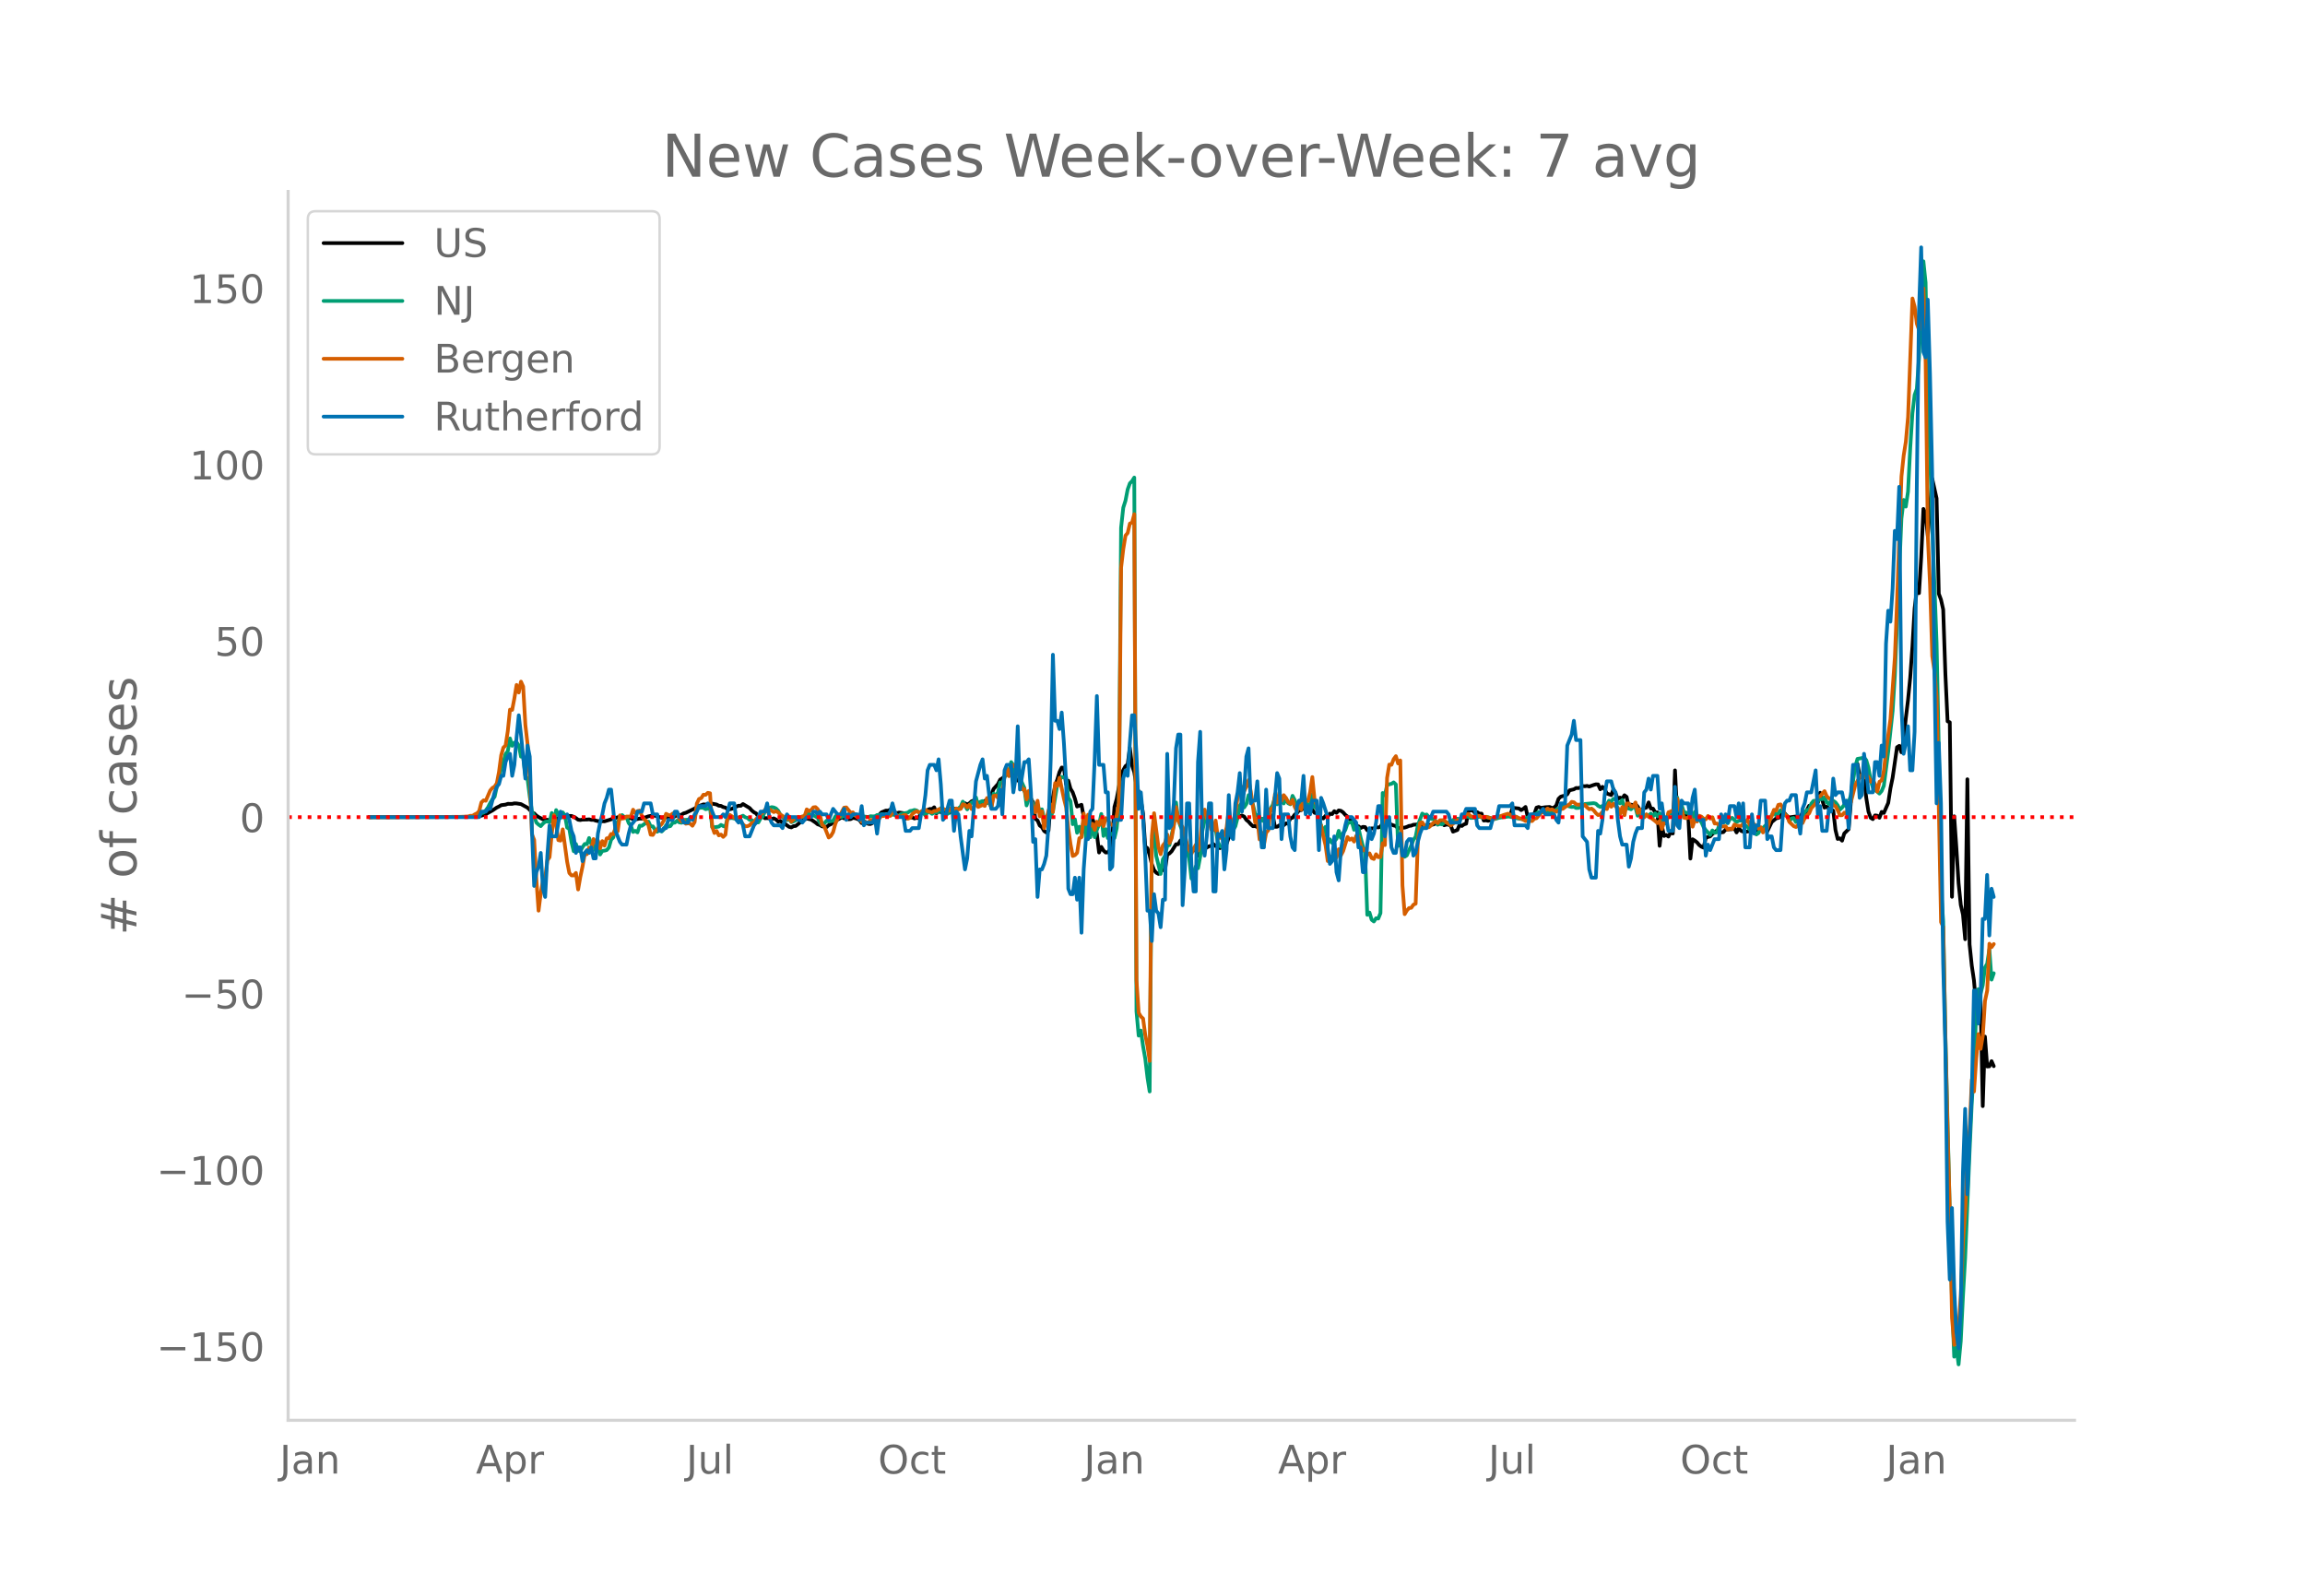 <svg height="864" viewBox="0 0 936 648" width="1248" xmlns="http://www.w3.org/2000/svg" xmlns:xlink="http://www.w3.org/1999/xlink"><defs><style>*{stroke-linecap:butt;stroke-linejoin:round}</style></defs><g id="figure_1"><path d="M0 648h936V0H0z" style="fill:#fff" id="patch_1"/><g id="axes_1"><path d="M117 576.72h725.4V77.76H117z" style="fill:none" id="patch_2"/><path clip-path="url(#p1730cb9c02)" d="m149.973 331.808 40.156-.104 3.57-.146 1.784-.33 1.785-.615 1.785-1.002.892-.493 1.785-1.203.892-.415.892-.543 1.785-.227.892-.314 1.785.008.893-.204.892.032 1.785.279 2.677 1.457.892.863.892 1.085.893.347.892.91.893.59 1.784.92.893.194.892-.003.892.208.893-.423.892-.154.892-.036.893-.327.892-.449.892-.581.893-.2.892.362 1.785.048.892.348.893.499.892.682.892.124.893-.184 1.784-.01.893-.096.892.222.893-.02.892.325.892.194 2.677.088 1.785-.518.892-.282.893-.532.892-.006.892-.33 1.785.047.893.011.892-.144.892.432.893.047.892.39.892.124 1.785-.356.892.026 2.678-.94 1.784-.357 1.785.289.892.404.893.242 1.784-.256.893.46 2.677-.738.892-.502.893.004.892-.204.892-.534.893-.241 3.57-1.733 1.784-1.097.892-.224.893-.366.892.082 1.785-.3.892-.079 1.785.351.892.49.892.076.893.476.892.218.893.627.892.035.892-.188 1.785-.885.892-.363.893.037.892-.715 2.677 1.616.892.993.893.738.892.467.893 1.339.892.006.892-.162.893.78.892-.06.892.115.893.271.892-.288.892.439.893.89.892-.29.893.686.892.461 1.785 1.277.892.217.892-.52.893-.07 2.677-2.143 1.785-.887 1.784.433 1.785 1.201.892.737.893.285.892.547.892.076.893.216.892-.782.892-.378.893-.846 3.57-1.982.892.424.892-.556.892.946.893-.075.892-.499.892.121.893.282.892.462.893 1.245.892-.858 1.785 1.196.892.05.892-.423 1.785-3.018.892-.315.893-.971 1.784-.73.893.02.892-.395.893.755.892.227.892.459.893-.273 1.784.243.893 2.222.892-.506.892.11.893-.082.892.417.893-.262.892.198.892-2.658.893.445 1.784-1.197.893-.397.892.075.892-.745.893 2.46.892-.772.893.257.892.062.892-.381.893.172.892.412.892-1.983.893.332.892.153.892-.05.893-.208.892-1.54.892-.544.893.512.892-.473.893-.826.892-.36.892.017.893 1.258.892-.165.892-.634.893-.264.892-.533.892-.943.893-1.146.892-2.25 1.785-1.983.892-1.827.893-.536.892-.725.892-.98.893.538.892-.16.892.021.893 1.587.892.336.892 1.15.893 1.952.892 1.259 1.785 3.068.892.352.893 1.315.892 6.755.892.647.893 2.084.892.64.892 1.56.893.615.892-.765.893-12.42.892-1.157.892-4.664.893-2.522.892-3.044.892-1.815.893.127.892 6.686.892-1.472.893 3.27.892 1.465.893 2.525.892 3.244 1.785-.72.892 4.89 1.785 1.999.892-.266.892-.938.893 2.629.892 3.533.892 7.538.893-2.28.892 1.465.893.82.892-.057.892-1.138.893-5.093.892-12.253.892-3.228 1.785-9.527.892-2.157.893-1.61.892-.735.893-6.683.892 7.133.892 2.692.893 5.506.892 2.432.892 3.345.893 5.617.892 13.368.892.625.893 2.788.892 3.719.892 2.368.893 1.072.892.513.893-.788.892-.963.892.139.893-6.273.892-.42.892-.88 1.785-2.87.892-.01.893-1.53.892 1.88.893-.058.892.366.892 1.012.893.509.892-.328.892.663.893 2.128.892-1.03.892-.646.893-1.28.892-.327.893-.534.892-.188.892-.695.893.809.892-.025.892.864.893-.515.892-.334.892-.929 1.785-5.057.892-1.798.893-2.49.892-1.366.893-.491.892-.27.892.434.893 1.35.892.723.892 1.04.893.806.892-.06.892.41.893-2.53.892-.78.893.051.892-.355.892-.692.893.059.892-.547.892 4.686.893-.024.892-.57.892-.186.893.126.892-.742.892.107.893-2.175.892-.223.893-1.262.892-.658.892-1.086.893-.088.892-.88.892-1.151.893-.204.892 2.053.892.036.893 1.233.892.177.893 1.123.892.634.892.358.893-1.067.892.3.892-1.179.893.176.892-1.175.892.656.893-.973.892.155.893.625.892 1.011.892.717.893 1.106.892-.187.892 1.973.893.992.892.043.892.707.893-.466.892.076.892 1.325 1.785-.793.893.075.892-.58.892.144.893-.24.892-1.592 2.677.338 1.785.695.892.208.893.997.892-.25 1.785-.093.892-.28.892-.405.893-.105.892-.376.892-.046.893-.159.892-.027 1.785.722 2.677-.498.892-.08 1.785-.743.892-.248.893.258.892 1.032.892-.297.893.07.892.4.893 2.432 1.784-.69.893-2.123.892.506.892-.644.893-.287.892-5.414.892.066.893-.12.892 1.14.893-.379.892.627.892-.004.893 2.803.892-.092.892.21 4.462-1.662.892.006.893-.171.892.063 1.785-.274.892-2.977.893-.2 1.784.2.893.664.892-.522.892-.767.893 4.113.892-.587.893-.41.892-.235.892-2.603.893-.284.892.4 1.785-.28 1.784-.112.893.436.892-.201.892-.867.893-2.661.892-.87.893-.277.892-.083.892-.63.893-1.594 1.784-.42.893-.547.892.064.892-.265.893-.572.892.076.893-.138.892.256 1.785-.647.892-.256.892.035.893 1.977.892-.988.892 1.056.893 1.66 1.785.632.892-2.386.892 1.844.893 2.131.892-.58.892.426.893-1.364.892.686.892 4.622.893-1.477.892.169.892-.435.893.992.892 1.478.893-.301.892-.474.892-.26.893-2.102.892 2.498.892.046.893 1.563.892-.042.892 13.569.893-8.155.892 4.167.893-.432.892.668.892-1.688.893.444.892-25.65.892 18.034.893-.798.892.658.892-.36.893.849.892-.328.892 17.763.893-7.836.892.542.893.707.892 1.094.892.675.893.382.892-3.96.892-.379.893-.232.892-.957.892-.791.893-.575.892.167.893.543.892-.118.892-1.024 2.677-.17.893-.348.892 1.678.892-1.727.893 1.05.892.35.893.095 1.784-.312.893-2.953.892 2.547.892.034.893-.587.892-.193.892-.005.893.26.892.924 1.785-3.708 1.785-1.493.892-.206.892-.426.893-2.212.892.887.892 1.098.893.457 2.677-.372.892 1.067.893-1.03.892-1.49.892.958.893-2.152.892-1.68.892.106.893-1.264 1.784-.159.893-3.999 1.784 6.051.893-.389.892.741.893.326.892.608.892 7.797.893 3.642.892-.246.892.946.893-2.938 1.784-1.753 1.785-22.26.893-3.108.892-1.125.892 4.755 1.785 1.341.892 7.671.893 5.604.892 2.51.892.55.893-1.514.892.114.893.842.892-2.37.892.43 1.785-4.09.892-5.896.893-4.347 1.784-12.359.893-.563.892 2.616.892-5.056.893-8.765.892-7.395.893-9.16.892-12.525.892-15.502.893-7.492.892 1.266.892-14.633.893-19.57.892 1.894.892 9.08 1.785-23.277 1.785 8.015.892 38.72.893 2.417.892 3.987.892 26.208.893 19.21.892.388.892 70.87.893-32.69.892 12.75.893 14.416.892 8.8.892 3.916.893 10.023.892-64.953.892 67.068.893 8.57.892 6.072.892 10.375.893.296.892-2.676.892 43.027.893-28.228.892 12.132.893-.058.892-2.105.892 2.032h0" style="fill:none;stroke:#000;stroke-linecap:round;stroke-width:1.5" id="line2d_1"/><path clip-path="url(#p1730cb9c02)" d="m149.973 331.807 40.156-.096 2.677-.258.892-.194.893-.331.892-.684.892-.28.893-.897.892-1.23.893-1.795.892-1.5.892-.96 1.785-8.089.892-3.325.893-2.6.892-3.382.892-1.129.893-5.214.892 3.006.893-1.309.892-.163.892 1.301.893 4.572.892-.085.892 7.762.893 1.396.892 7.14.892 5.979.893 1.845.892 2.732.893.81.892.638.892-1.018.893-.767.892-.129.892.314.893-3.736.892 3.623.892-4.807.893 1.98.892 1.226.892-2.266.893 1.262.892 4.896.893.585.892 5.395.892 3.623.893-2.935.892 2.704.892.281.893-1.681.892-1.31.892.094.893-2.518.892 2.419.893.221.892 2.515.892-1.181.893 2.722.892-1.453.892-.097.893-.233.892-1.034.892-3.174.893-.93.892-3.92.892-2.417.893-1.22.892-1.53.893.811.892-.016.892 2.44.893 1.1.892 2.513.892-.426.893.608.892-2.713.892.041 1.785-1.287.893-.417.892 1.932.892.012.893 1.35.892.812.892-.748.893.652.892-.848.892-1.688.893.541.892-.21.893-1.315.892-.066.892-.811.893.69.892.171.892-1.15 1.785-.091.892-.373.893.064.892-.355.892-4.192.893.097.892-.124.893.071.892.54.892-.185.893-.511.892 8.02.892.002 1.785-.254.892-.695.893.47.892.258.893-3.522.892.06.892-.088 1.785.447.892-.585 1.785-.778.892.645.893.248.892.783.892.136 1.785.965.893-.062.892-1.649.892-.732.893-2.087 1.784-1.389.893-.336.892.131.892.405.893.908.892 1.658.893 1.046.892.73.892.42.893-.48.892 1.295.892-.33 3.57-1.856.892-.258.893-1.244.892.205.892.815.893-.138 1.784 1.025.893 1.93.892 1.129.892-.785.893-1.074.892.325 1.785-.302.892-1.757.893-.802.892.993.892-.018.893-.486.892-.132.892-.357.893.314.892-.053.892-.36 2.678.795 2.677.327.892-.34.892.077.893-.043.892-.489.892-.092.893-.228.892.028.892.258.893-.392.892-.129.893.39.892.099.892.345.893-.11.892-.639 2.677-.548.892-.65.893-.126.892-.302.893.212.892.73.892.496.893-.33.892 1.15.892-1.46.893.154.892.645.892-.454.893-.014.892-.428.893-1.45.892 2.33.892.414.893-.352.892-.92.892-1.761 1.785 1.607.892-1.193.893-.668.892-2.084 1.785 3.153.892-1.518.893-1.264.892-.454.892-1.603.893 3.503.892-1.75.892-.295.893 1.11.892-.306.892-.056.893 1.719.892-5.494.893.793.892-1.24.892-4.09.893.348 1.784-4.996.893 1.585.892-5.194.892 1.218.893 3.925.892-.845.892 1.934.893 2.32.892 1.923.893 7.129.892-2.767h.892l.893 2.267.892.919.892-.553.893 2.725.892-1.016.892 4.038.893-.19.892-.55.893-.067.892-2.53 1.785-10.847.892-1.76.892-1.241.893.193.892-.016.892 8.248.893 1.396.892 9.367.893-1.985.892 5.482.892-2.483.893 2.745.892-5.203.892 6.83.893-6.673.892 6.592.892-4.945.893 4.906.892-3.027.892-2.114.893-4.277.892 8.927.893-2.764.892 3.646.892-1.845.893.132.892 1.665.892-3.925.893-9.685.892-112.342.892-8.183.893-2.822.892-4.586.893-2.485.892-.893.892-1.442.893 216.744.892 9.87.892-2.055.893 6.38.892 5.012.892 7.628.893 5.726.892-101.968.892-3.96.893 10.285 1.785 7.292.892-5.899.892-1.488.893-4.086.892-.248 1.785-8.181.892-9.1.892 6.962.893 2.58.892 2.114 1.785 8.396.892 2.66.893 8.163 1.784-4.925.893.751.892-4.729.892-10.498.893-4.201.892-2.907.893-.025.892 5.086.892.373.893.854.892 5.344.892 1.72.893.438.892.29.892-4.669.893-5.47.892 1.223.892 1.682.893-1.564.892-3.476.893-4.92.892-1.142.892 1.89.893-1.395.892-3.602.892 1.568.893 2.29.892 3.846.892.528.893 2.932.892-1.626.893 1.126.892-2.31.892-1.587.893-1.285.892-1.52.892-3.11.893 2.87.892-1.044.892-.085.893.788.892-2.066.892 1.985.893.429.892-3.444.893 1.735.892 2.731.892-2.374.893 2.96.892-3.085.892-.324.893 2.34.892.488.892-5.049.893 5.245.892-.05.893 4.539 1.784 5.737.893-2.305.892 6.771.892-1.69.893 1.44.892-.669.892-1.002.893-3.231.892 2.881.893-1.985.892-1.207.892-2.693.893-.405.892-.143.892 3.126.893-1.36.892.632.892 3.996.893 3.367.892 2.804.892 25.094.893-.922.892 2.94.893.686.892-1.313.892.126.893-2.208.892-48.774.892.933.893-4.105.892-.357.892-.2.893-.588.892.837.893 24.919.892-1.56.892 5.669.893.354.892-.566.892-2.154.893-1.817.892-2.366.892-1.213.893-4.61 1.784-4.815.893.608.892-.235.893 1.018.892.783.892.016.893.691.892 1.647.892-.334.893.2.892-.785.892-.058.893.168.892-.124.893-.951.892-.52.892-.042.893.193.892-.617.892-.076.893-.4.892.105.892.488 2.678-.147.892-.433.892.38.893-.025.892-.157.892.14 2.677.69 1.785-.528 3.57-.565 1.784.337 1.785.456 2.677.396 4.462-1.916.892-.438.893-.64 2.677-.01.892-.269 1.785.134.892-.198.892-.58.893-.427.892-.735.893-.17.892-.053.892-.258.893.366.892.196.892-.072.893.473.892-.021 1.785-.719.892-.882 3.57-.332.892.21.892.862.893.467.892-.4.892.002.893-.625.892-1.538.893.313.892-1.06.892.286.893 1.071.892.507.892-1.377.893 3.296.892-.164 1.785.643.892-1.025.892.313.893 3.326 1.785-.935.892 1.004.892-.541.893.612.892-1.05.892 1.172.893-1.239.892 1.235.892-1.288.893 4.71.892-2.406.893 1.888.892-4.113.892.156.893-.62.892 1.956.892-7.965.893 5.616.892-2.488.892 2.808 1.785.433.892-1.115.893 3.586.892-2.992.893 3.35.892-.35.892 1.192.893 1.983.892 1.249 1.785 1.92.892-1.798.892.979.893-.208.892-2.632.893-1.27.892-.084.892-.482.893.776.892-1.748.892-.442 1.785 1.714.892-.54.893-.09.892.38.893 1.572.892.62.892 1.188.893-.242.892.917.892 1.23.893-.592.892-1.864.892-.147 1.785-1.822.892-1.472.893-1.895.892-1.537.893 1.666.892-.926.892-1.237.893.686.892 1.136.892.4.893 2.207.892-1.103.892-.191.893 1.651.892-.352.893-1.168.892-.763.892-1.796.893-.822.892-.143.892-2.45.893-1.104.892-.06.892.07.893-.763.892.041.893-.75.892 2.012.892.758.893-1.442.892.115.892.627.893 1.182.892 1.773.892-.843.893-1.19.892.667.892-1.658.893-2.84 1.785-11.625.892-3.132 1.785-.318.892-.207.892 1.05.893 3.038.892 5.164.892 2.95.893 1.055.892.58.893.782.892-1.04.892-2.15 1.785-13.873 1.785-16.528.892-14.248 2.677-63.782.892-7.626.893 2.715.892-6.087.893-17.62.892-14.174.892-7.46.893-2.472.892-12.62.892-21.59.893-17.597.892 8.648.892 45.983.893 23.138.892 29.024 1.785 48.205.892 42.806.893 57.171.892 13.085.892 46.27 2.677 107.268.893 23.221.892-3.798.893 6.924.892-9.503.892-18.21.893-15.706 1.784-42.912.893-19.748.892-14.39.892-21.792.893-10.111.892 1.769.892-3.37.893-7.202.892-1.504.893-5.84.892 12.277.892-2.596h0" style="fill:none;stroke:#009e73;stroke-linecap:round;stroke-width:1.5" id="line2d_2"/><path clip-path="url(#p1730cb9c02)" d="m149.973 331.807 36.587-.11 3.569-.131.892-.307.893.022.892-.593.892-.417.893-.921.892-3.534.892-.834.893.176 1.785-4.148.892-1.053.892-.527.893-1.338.892-4.675.892-6.737.893-3.116.892-.834.892-5.838.893-8.734.892.11.893-4.697.892-5.442.892 3.072.893-4.41.892 1.996.892 15.603.893 7.77.892 14.264.892 22.406.893 2.216.892 15.999.893 12.75.892-7.132.892-5.004.893-1.12.892-7.153.892-1.295.893-9.459.892-7.637.892 3.797.893 6.364.892.198.892-4.587 1.785 13.167.893 4.587.892.944.892.022.893-1.01.892 6.715.892-5.113.893-4.191.892-5.026h.892l.893-2.721.892.57.893-3.994.892 1.536.892-.965.893 3.204.892-2.94.892 1.843.893-2.963.892-.11.892-1.668.893.066.892-2.523.892 1.36.893-6.452.892 1.317.893-.176.892-.68 1.785.022.892-2.787.892 1.426.893-.877.892-.198.892 2.107.893 1.448.892.659.893 1.777.892 3.797.892.11.893-1.493.892-.746.892-1.383.893-.768.892-1.492.892-2.7.893.462.892.175.893-.746.892-.176.892-.307.893 2.59.892 1.119.892-.549.893 1.449.892-.176.892.154.893.856.892-1.493.892-7.527.893-1.865.892-.33.893-1.404.892.066.892-.812.893.154.892 13.562.892 2.59.893-.813.892 1.778.892-.33.893.944.892-.877.893-7.22.892-.812 1.785 1.14.892.418.892-.483.893 1.624.892 1.097.892.834.893-.066.892-.35.892-.966.893-.154.892-1.448.893-.834.892-1.164.892-.526.893-1.23.892.747.892-.9 1.785 1.098.892-.396.893.55.892.877.893.505.892 1.031.892.351.893-.483.892 1.449.892-.944 1.785-1.01.892.308.893-.483.892-.044.893-2.809.892.659.892-.352.893-1.119.892-.11.892.834.893 2.151.892 4.17.892.724 1.785 4.477.892-.659.893-1.558.892-3.313.893-2.107.892-.878.892-2.019.893-1.602.892-.11 1.785 2.217.892-.198.892 1.207 1.785 1.383.893 1.295.892-.352.892.571.893.11.892-1.098.892-.043 1.785-.637.892.022.893-1.01.892.045.892-.198 1.785.154.893-1.624.892.175.892 1.405 1.785.35.892-.614.893-.087.892 1.536.892-.351.893-1.537.892-.702.893-.46.892.46.892-.066.893-.855.892-.11.892.592 1.785.417.892-.548.893-.022.892-.659 1.785-.22.892.352.893.505.892-.198.892-1.119.893 1.12.892-.79.892.416.893-.241.892-1.866.892.286.893.987.892-1.075.893 1.778.892-.637.892-2.37.893 2.129 1.784-.812.893.417.892-3.226.892 1.382.893 2.568.892-4.806.893-.198.892.988.892-2.15.893.394.892-7.351.892-2.963.893 3.248.892-3.116.892-1.427.893.79.892-.11.892 5.904.893 3.292.892-.066.893 4.17.892-3.468.892 3.182.893 4.301.892 1.317.892-4.784.893 6.342.892-2.063.892 6.891 1.785-7.242.893-2.414.892 3.073.892-11.741.893 1.163.892-3.336 1.785 8.537.892 3.511.892 8.69.893 6.255.892 4.784.893-.351.892-.944.892-5.925.893-.417.892-9.59.892 4.257.893-3.84.892 4.543.892-.834.893 2.458.892-3.292.892 1.382.893-2.699.892 3.138.893-3.27.892.549.892 1.865 1.785.637.892-4.17.893-4.784.892-95.77.892-7.593.893-5.464.892-1.076.893-3.818.892-.395.892-3.402.893 189.214.892 13.255.892 1.514.893.834.892 6.65.892 4.389.893 6.144.892-91.424.892-9.152 1.785 13.804.893 2.831.892-3.533.892-1.12.893-3.357.892 3.511.892-1.953.893-5.31.892-7.374.892 5.53.893 1.426.892 1.207.893 2.831.892 4.06.892 2.348.893 1.624.892-2.085.892-1.645.893 2.37.892-3.71.892-10.928.893-1.997.892 3.577.893.461.892 4.038.892.285.893-3.928.892 6.693.892.373.893-1.185.892.11.892-3.182.893-7.198.892 6.298.892-1.755.893-3.16.892-6.32.893-3.315.892-1.053.892 1.712.893-1.822.892-2.611.892 4.652 1.785 12.597.892-1.405.893 8.252.892-2.765.893 4.828.892-4.806.892-1.01.893-8.69.892.702.892-6.627.893 3.357.892-4.016.892 3.336.893-2.282.892 1.14.892 1.625.893.724.892-1.624.893 2.919.892 1.69.892-2.393.893 1.778.892-4.301.892.548.893.264.892-3.621.892-6.101.893 9.13.892 2.26.893 7.483.892.79.892 4.455.893 3.555.892 6.43.892-1.953.893 1.734.892-2.656.892 1.427.893-3.358.892 2.502.893-1.712 1.784-5.75.893 1.12.892-.527.892 1.273.893-2.392.892.285.892 3.665.893 1.975.892-.483.892 2.239.893-.505.892 1.91.893.372.892-1.931.892 1.207.893-.066.892-5.618.892.768.893-27.278.892-5.42.892.087.893-2.304.892-1.207.893 2.963.892-1.23.892 50.848.893 11.587.892-1.514.892-.965.893-.11.892-1.273.892-.395.893-25.544.892-7.33.892-.154.893 1.383.892.175.893.44.892-.769.892-.987.893-.68.892.745.892-1.163 1.785-.044.892.988.893.527.892.658 1.785-1.47.892-.593.893-.307 1.784-1.405.893-.746.892-.153.892.943.893.154.892-.066.893-.33.892.067.892.46.893.22.892-.33 1.785.55.892.526.892-.307.893-.724.892-.066 1.785-.68 1.785-.527.892.33.892.811.893-.11.892.264.892.504.893.154 1.784 1.01.893-.22.892.198.893.022.892-.944.892-.198 1.785-2.106.892-.395 1.785-1.427.892.57.893-.24 1.784.965 1.785-1.053.893-.154.892-.724 1.785-1.098.892-.987.892.175.893.834.892.176.892-.132.893.637.892-.417.893 1.031.892.702.892-.263.893.702.892 1.141.892.79.893-.24.892-1.098.892-1.514.893.417.892-2.48.893 1.536.892-1.229.892 1.097.893.57.892 2.546.892-2.874.893 3.313.892-4.718.892-.022.893 1.141.892.066.892-1.624.893 4.258.892-1.515.893 2.414.892.856.892-1.185.893 1.032.892.329 1.785 1.382.892.812.892-.877.893 3.27.892-2.788.893.132.892-4.148.892-.307.893-.439.892 1.888.892-6.65.893 4.455.892-.132.892 3.358.893.22.892-.22.892-1.427.893 5.114.892-2.765.893.658.892-2.348.892.373.893.834.892.241.892-1.36.893 1.075.892-.549.892 2.546.893-.022 1.785 1.25 1.784-.13.893 1.36.892-.395.892.153.893-1.821.892.439 1.785.175 2.677-2.523.892 2.128.893-1.492.892 1.251.892.966.893.768.892-.615.892 2.15.893-1.491.892-.154.892-3.16.893-1.975.892-2.436.893.285.892-2.304.892-.176.893 1.493.892 2.94.892.264.893 2.436 1.784 1.711.893.351.892-.79.893-1.711.892.877.892-1.997.893-1.14.892-.79.892-2.13 1.785-1.865.892-2.809.893-.153 1.784-2.063.893 2.04.892.878.893.022.892 2.941.892.198.893 1.667.892 2.063.892-.044.893-1.053.892.373.892-3.094.893-1.558 1.785-6.957.892-1.712.892-1.163.893-1.36.892 1.25.892-1.01.893.79.892 1.91.892-.746.893 1.756.892 2.984.893-4.016.892-.526.892-3.929.893-8.273 1.784-12.728 1.785-25.062.892-22.977 1.785-50.43.892-8.515.893-5.662.892-9.964 1.785-48.148.892 3.358.893 6.913.892 2.523.892-7.549.893-9.327.892 30.22.892 70.62.893 19.619.892 28.836.893 6.1.892 10.36 1.785 91.555.892 1.91.892 45.47.893 37.659.892 32.61.892 43.124.893 10.907.892-.659.893-6.627.892-12.794.892-22.056.893-12.618.892-21.902.892-10.687.893-20.322.892 4.784.892-13.255.893-10.073.892 6.013.892-5.31.893-14.177.892-4.148.893-19.07.892 1.382.892-1.25h0" style="fill:none;stroke:#d55e00;stroke-linecap:round;stroke-width:1.5" id="line2d_3"/><path clip-path="url(#p1730cb9c02)" d="M149.973 331.807h44.618l.892-2.235h1.785l.892-1.118h.893l1.784-6.706.893-2.235.892-1.118.892-3.353h.893l.892-5.589.892-2.235.893-1.118.892 8.942.893-4.471.892-11.177.892-8.942.893 7.824 1.784 17.883.893-13.412.892 4.47.892 30.179.893 22.354.892-5.588.893-2.236.892-5.588.892 14.53.893 3.353.892-16.766.892-12.294.893 4.47h1.784l.893-5.588.892-4.471.892 2.235h.893l.892-1.117.893 2.235.892 4.471.892 2.235.893 6.707.892-2.236h.892l.893 5.589.892-3.353.892-1.118.893 1.118.892-2.236.893 4.471h.892l.892-10.06.893-4.47.892-3.353.892-4.471.893-2.236.892-3.353h.892l1.785 16.766 1.785 4.47.892 1.119h1.785l.892-4.471.893-3.353 1.784-2.236.893-3.353h1.784l.893-3.353h2.677l.892 4.47h1.785l.892 6.707h.893l.892-1.118h.892l.893-3.353h1.785l.892-3.353h.892l.893 2.235h.892l.892 2.236h1.785l.892-2.236.893 1.118.892-2.235.892-1.118.893-2.235h2.677l.892-1.118.893 1.118 1.784 4.47h2.677l.893-1.117.892 1.117.893-2.235.892-3.353h1.785l.892 6.706.892 1.118.893-1.118.892 2.236.892 4.47h1.785l1.785-4.47.892-1.118 1.785-4.471h1.785l.892-3.353.892 5.588.893 2.236.892 1.118h2.677l.893 1.117.892-3.353.892-2.235.893 1.117h2.677l.892 1.118h.892l.893 1.118 1.785-2.236h1.784l.893-2.235h.892l.892 1.118.893-1.118.892 1.118h1.785l.892 2.235 1.785-4.47 1.785 2.235h1.784l.893-2.236.892 4.471.892-2.235.893 1.117.892-1.117h1.785l.892 2.235.893-5.588.892 7.824.892-1.118h2.677l.893-2.236.892 6.707.892-6.707.893-1.117h2.677l.892-1.118.893-3.353.892 3.353.892 2.235h2.677l.893 5.589h1.784l.893-1.118h2.677l.892-5.588.893-1.118.892-6.706.892-10.06.893-2.235h1.784l.893 2.235.892-4.47.893 10.059.892 14.53.892-1.118 1.785-6.706h.892l.893 12.295.892-7.824.892 1.118.893 8.941 1.784 13.413.893-4.47.892-11.178.893 2.235 1.784-22.354 1.785-6.706.892-2.236.893 7.824.892-1.117.892 7.824.893 5.588h1.785l.892-1.117.892-6.707.893 10.06.892-17.884.892-2.235h1.785l.892 11.177.893-5.589.892-21.236.892 25.707 1.785-11.177h.893l.892-1.118.892 13.413.893 20.119.892-1.118.892 23.472.893-11.177h.892l.892-2.235.893-3.354.892-12.294.893-26.826.892-42.473.892 26.825h.893l.892 3.353.892-6.706.893 12.295.892 15.648.892 43.591.893 2.236h.892l.893-6.707.892 8.942.892-8.942.893 22.355.892-25.708.892-12.295h.893l.892-11.177.892-1.118.893-20.119.892-25.707.892 27.943h1.785l.893 11.177h.892l.892 31.296.893-1.118.892-19h2.677l.892-16.767.893-3.353.892 2.236.893-13.413.892-11.177h.892l.893 15.648.892 22.354.892-6.706.893 10.06.892 15.647.892 22.355h.893l.892 12.295.892-19.001.893 6.706.892 1.118.893 5.588.892-11.177h.892l.893-59.24.892 30.18.892-1.118.893-8.942.892-22.354.892-5.59h.893l.892 69.3.893-14.53.892-26.826h.892l.893 24.59.892 11.177h.892l.893-52.533.892-12.295.892 45.827.893 4.47.892-7.824.893-13.412h.892l.892 35.767h.893l.892-23.472.892 1.117.893-2.235.892 15.648.892-7.824.893-22.354.892 16.765.892 1.118.893-14.53.892-4.471.893-7.824.892 15.648.892-8.942.893-13.412.892-3.353.892 22.354.893-1.118h.892l.892-7.824.893 15.648.892 11.177h.893l.892-23.472.892 15.648h1.785l.892-12.295.893-10.059.892 2.235.892 24.59.893-10.06h1.784l.893 8.942.892 4.471.893 1.118.892-17.883.892-2.236h.893l.892-10.06.892 15.649.893-3.353.892 3.353.892-5.589h1.785l.893 20.119.892-21.237.892 2.236 1.785 5.588v12.295l.892 6.707.893-1.118.892-10.06.892 14.53.893 3.354.892-12.295.893-5.589.892-4.47.892-3.354h1.785l1.785 2.236.892 10.06h.892l.893 10.059h.892l.892-11.177.893-6.707.892 4.471.893-2.235.892-4.471.892-6.706h.893l.892 7.824.892 4.47.893-6.706.892-1.118.892 12.295.893 2.236h.892l.893-6.707.892-1.117.892 8.941h.893l.892-5.588.892-1.118h.893l.892 6.706.892-1.117.893-4.471.892-3.353.892-2.236h1.785l.893-4.47h.892l.892-2.236h5.354l.893 1.118.892 3.353h3.57l.892-3.353h.892l.893-2.236h3.57l.892 6.707.892 1.117h4.462l.892-3.353.892-1.118h.893l.892-4.47h4.462l.892-1.118.893 8.942h4.461l.893 1.117.892-5.588h3.57l1.784-2.236.893 2.236h3.57l.891 2.235.893 1.118.892-7.824h1.785l.892-23.472 1.785-4.471.892-5.589.893 7.824h1.784l.893 39.12 1.785 2.236.892 11.177.892 3.353h1.785l.892-19.001.893 1.118.892-5.589.892-10.06.893-5.588h1.785l.892 3.353.892 1.118.893 11.177.892 6.706.892 3.354h1.785l.892 8.941.893-3.353.892-6.706.892-3.353.893-2.236h1.785l.892-14.53.892-1.118.893-4.47.892 4.47.892-5.588h1.785l.892 13.412.893-2.235.892 6.706.893-1.118.892 5.589h1.785l.892-17.883.892 15.648.893 1.117.892-11.177.892 1.118h1.785l.892 5.588.893-7.824.892-3.353.893 12.295h2.677l.892 14.53.892-4.47.893 2.235 1.784-4.47h1.785l.893-10.06.892 3.353.892-3.353.893 3.353.892-6.706h1.785l.892 4.47.892-5.588.893 6.706.892-6.706.893 17.883h1.784l.893-13.412.892 7.824.892-3.353h.893l.892-10.06h1.785l.892 15.648.892-1.118h.893l.892 4.471.893 1.118h1.784l.893-13.413.892-5.588.892-1.118h.893l.892-2.235h1.785l.892 10.06.893 5.588.892-10.06.892-2.235.893-4.471h1.784l1.785-8.942.892 17.884.893-3.353.892 10.059h1.785l.892-8.942.893 1.118.892-13.413.892 6.707.893-1.118h1.784l.893 4.47.892-1.117.892 11.177 1.785-25.707h1.785l.892 13.412.893-1.117.892-16.766.892 6.706.893 8.942h1.784l.893-12.295h.892l.893 5.589.892-12.295.892 4.47.893-45.826.892-13.412.892 4.47.893-13.412.892-23.472.892 3.353.893-21.237.892 88.3.892 20.119.893-4.47.892-6.707.893 17.883h.892l.892-15.648.893-99.477.892-71.534.892-25.707.893 42.473.892 2.236.892-23.472.893 30.178.892 40.238.893 79.358.892 54.768.892-24.59.893 24.59.892 64.827.892 34.65.893 70.416.892 23.472.892-29.06.893 32.413.892 17.884.893 6.706.892-15.648.892-55.886.893-25.708.892 34.65.892-22.355.893-17.883.892-42.473h.892l.893 13.412.892-10.06.892-32.413h.893l.892-17.884.893 24.59.892-19 .892 3.352h0" style="fill:none;stroke:#0072b2;stroke-linecap:round;stroke-width:1.5" id="line2d_4"/><path clip-path="url(#p1730cb9c02)" d="M117 331.807h725.4" style="fill:none;stroke:red;stroke-dasharray:1.5,2.475;stroke-dashoffset:0;stroke-width:1.5" id="line2d_5"/><path d="M117 576.72V77.76" style="fill:none;stroke:#d3d3d3;stroke-linecap:square;stroke-linejoin:miter;stroke-width:1.25" id="patch_3"/><path d="M117 576.72h725.4" style="fill:none;stroke:#d3d3d3;stroke-linecap:square;stroke-linejoin:miter;stroke-width:1.25" id="patch_4"/><g id="matplotlib.axis_1"><g id="xtick_1"><g style="fill:#696969" transform="matrix(.16 0 0 -.16 113.546 598.378)" id="text_1"><defs><path d="M9.813 72.906h9.859V5.078q0-13.187-5-19.14-5-5.954-16.094-5.954h-3.75v8.297h3.078q6.531 0 9.219 3.672Q9.813-4.39 9.813 5.078z" id="DejaVuSans-74"/><path d="M34.281 27.484q-10.89 0-15.093-2.484-4.204-2.484-4.204-8.5 0-4.781 3.157-7.594 3.156-2.797 8.562-2.797 7.485 0 12 5.297 4.516 5.297 4.516 14.078v2zm17.922 3.72V0H43.22v8.297Q40.14 3.328 35.547.953q-4.594-2.375-11.234-2.375-8.391 0-13.36 4.719Q6 8.016 6 15.922q0 9.219 6.172 13.906 6.187 4.688 18.437 4.688h12.61v.89q0 6.203-4.078 9.594-4.078 3.39-11.453 3.39-4.688 0-9.141-1.124-4.438-1.125-8.531-3.375v8.312q4.921 1.906 9.562 2.844 4.64.953 9.031.953 11.875 0 17.735-6.156 5.86-6.14 5.86-18.64z" id="DejaVuSans-97"/><path d="M54.89 33.016V0h-8.984v32.719q0 7.765-3.031 11.61-3.031 3.858-9.078 3.858-7.281 0-11.484-4.64-4.204-4.625-4.204-12.64V0H9.08v54.688h9.03v-8.5q3.235 4.937 7.594 7.374Q30.078 56 35.797 56q9.422 0 14.25-5.828 4.844-5.828 4.844-17.156z" id="DejaVuSans-110"/></defs><use xlink:href="#DejaVuSans-74"/><use x="29.492" xlink:href="#DejaVuSans-97"/><use x="90.771" xlink:href="#DejaVuSans-110"/></g></g><g id="xtick_2"><g style="fill:#696969" transform="matrix(.16 0 0 -.16 193.244 598.378)" id="text_2"><defs><path d="M34.188 63.188 20.797 26.906h26.812zm-5.579 9.718h11.188L67.578 0h-10.25l-6.64 18.703h-32.86L11.188 0H.78z" id="DejaVuSans-65"/><path d="M18.11 8.203v-29H9.077v75.484h9.031v-8.296q2.844 4.875 7.157 7.234Q29.594 56 35.594 56q9.968 0 16.187-7.906 6.235-7.907 6.235-20.797T51.78 6.484q-6.218-7.906-16.187-7.906-6 0-10.328 2.375-4.313 2.375-7.157 7.25zm30.578 19.094q0 9.906-4.079 15.547-4.078 5.64-11.203 5.64-7.14 0-11.218-5.64-4.079-5.64-4.079-15.547 0-9.906 4.078-15.547 4.079-5.64 11.22-5.64 7.124 0 11.202 5.64t4.078 15.547z" id="DejaVuSans-112"/><path d="M41.11 46.297q-1.516.875-3.297 1.281Q36.03 48 33.89 48q-7.625 0-11.703-4.953-4.079-4.953-4.079-14.234V0H9.08v54.688h9.03v-8.5q2.844 4.984 7.375 7.39Q30.031 56 36.531 56q.922 0 2.047-.125 1.125-.11 2.484-.36z" id="DejaVuSans-114"/></defs><use xlink:href="#DejaVuSans-65"/><use x="68.408" xlink:href="#DejaVuSans-112"/><use x="131.885" xlink:href="#DejaVuSans-114"/></g></g><g id="xtick_3"><g style="fill:#696969" transform="matrix(.16 0 0 -.16 278.636 598.378)" id="text_3"><defs><path d="M8.5 21.578v33.11h8.984V21.922q0-7.766 3.016-11.656 3.031-3.875 9.094-3.875 7.265 0 11.484 4.64 4.234 4.64 4.234 12.656v31h8.985V0h-8.984v8.406Q42.047 3.422 37.718 1q-4.313-2.422-10.032-2.422-9.421 0-14.312 5.86Q8.5 10.296 8.5 21.578zM31.11 56z" id="DejaVuSans-117"/><path d="M9.422 75.984h8.984V0H9.422z" id="DejaVuSans-108"/></defs><use xlink:href="#DejaVuSans-74"/><use x="29.492" xlink:href="#DejaVuSans-117"/><use x="92.871" xlink:href="#DejaVuSans-108"/></g></g><g id="xtick_4"><g style="fill:#696969" transform="matrix(.16 0 0 -.16 356.553 598.378)" id="text_4"><defs><path d="M39.406 66.219q-10.75 0-17.078-8.016-6.312-8-6.312-21.828 0-13.766 6.312-21.781 6.328-8 17.078-8 10.735 0 17.016 8 6.281 8.015 6.281 21.781 0 13.828-6.281 21.828-6.281 8.016-17.016 8.016zm0 8q15.328 0 24.5-10.281 9.188-10.282 9.188-27.563 0-17.234-9.188-27.516-9.172-10.28-24.5-10.28-15.375 0-24.593 10.25-9.204 10.265-9.204 27.546t9.204 27.563q9.218 10.28 24.593 10.28z" id="DejaVuSans-79"/><path d="M48.781 52.594v-8.407q-3.812 2.11-7.64 3.157-3.828 1.047-7.735 1.047-8.75 0-13.593-5.547-4.829-5.532-4.829-15.547 0-10.016 4.829-15.563 4.843-5.53 13.593-5.53 3.907 0 7.735 1.046 3.828 1.047 7.64 3.156V2.094Q45.016.344 40.984-.531q-4.015-.89-8.562-.89-12.36 0-19.64 7.765-7.266 7.765-7.266 20.953 0 13.375 7.343 21.031Q20.22 56 33.016 56q4.14 0 8.093-.86 3.953-.843 7.672-2.546z" id="DejaVuSans-99"/><path d="M18.313 70.219V54.688h18.5v-6.985h-18.5V18.016q0-6.688 1.828-8.594 1.828-1.906 7.453-1.906h9.218V0h-9.218q-10.407 0-14.36 3.875-3.953 3.89-3.953 14.14v29.688H2.687v6.984h6.594V70.22z" id="DejaVuSans-116"/></defs><use xlink:href="#DejaVuSans-79"/><use x="78.711" xlink:href="#DejaVuSans-99"/><use x="133.691" xlink:href="#DejaVuSans-116"/></g></g><g id="xtick_5"><g style="fill:#696969" transform="matrix(.16 0 0 -.16 440.15 598.378)" id="text_5"><use xlink:href="#DejaVuSans-74"/><use x="29.492" xlink:href="#DejaVuSans-97"/><use x="90.771" xlink:href="#DejaVuSans-110"/></g></g><g id="xtick_6"><g style="fill:#696969" transform="matrix(.16 0 0 -.16 518.955 598.378)" id="text_6"><use xlink:href="#DejaVuSans-65"/><use x="68.408" xlink:href="#DejaVuSans-112"/><use x="131.885" xlink:href="#DejaVuSans-114"/></g></g><g id="xtick_7"><g style="fill:#696969" transform="matrix(.16 0 0 -.16 604.348 598.378)" id="text_7"><use xlink:href="#DejaVuSans-74"/><use x="29.492" xlink:href="#DejaVuSans-117"/><use x="92.871" xlink:href="#DejaVuSans-108"/></g></g><g id="xtick_8"><g style="fill:#696969" transform="matrix(.16 0 0 -.16 682.265 598.378)" id="text_8"><use xlink:href="#DejaVuSans-79"/><use x="78.711" xlink:href="#DejaVuSans-99"/><use x="133.691" xlink:href="#DejaVuSans-116"/></g></g><g id="xtick_9"><g style="fill:#696969" transform="matrix(.16 0 0 -.16 765.862 598.378)" id="text_9"><use xlink:href="#DejaVuSans-74"/><use x="29.492" xlink:href="#DejaVuSans-97"/><use x="90.771" xlink:href="#DejaVuSans-110"/></g></g></g><g id="matplotlib.axis_2"><g id="ytick_1"><g style="fill:#696969" transform="matrix(.16 0 0 -.16 63.553 552.69)" id="text_10"><defs><path d="M10.594 35.5h62.593v-8.297H10.594z" id="DejaVuSans-8722"/><path d="M12.406 8.297h16.11v55.625l-17.532-3.516v8.985l17.438 3.515h9.86V8.296H54.39V0H12.406z" id="DejaVuSans-49"/><path d="M10.797 72.906h38.719v-8.312H19.828v-17.86q2.14.735 4.281 1.094 2.157.36 4.313.36 12.203 0 19.328-6.688 7.14-6.688 7.14-18.11 0-11.765-7.328-18.296-7.328-6.516-20.656-6.516-4.593 0-9.36.781-4.75.782-9.827 2.344v9.922q4.39-2.39 9.078-3.563 4.687-1.171 9.906-1.171 8.453 0 13.375 4.437 4.938 4.438 4.938 12.063 0 7.609-4.938 12.047-4.922 4.453-13.375 4.453-3.953 0-7.89-.875-3.922-.875-8.016-2.735z" id="DejaVuSans-53"/><path d="M31.781 66.406q-7.61 0-11.453-7.5Q16.5 51.422 16.5 36.375q0-14.984 3.828-22.484 3.844-7.5 11.453-7.5 7.672 0 11.5 7.5 3.844 7.5 3.844 22.484 0 15.047-3.844 22.531-3.828 7.5-11.5 7.5zm0 7.813q12.266 0 18.735-9.703 6.468-9.688 6.468-28.141 0-18.406-6.468-28.11-6.47-9.687-18.735-9.687-12.25 0-18.718 9.688-6.47 9.703-6.47 28.109 0 18.453 6.47 28.14Q19.53 74.22 31.78 74.22z" id="DejaVuSans-48"/></defs><use xlink:href="#DejaVuSans-8722"/><use x="83.789" xlink:href="#DejaVuSans-49"/><use x="147.412" xlink:href="#DejaVuSans-53"/><use x="211.035" xlink:href="#DejaVuSans-48"/></g></g><g id="ytick_2"><g style="fill:#696969" transform="matrix(.16 0 0 -.16 63.553 481.09)" id="text_11"><use xlink:href="#DejaVuSans-8722"/><use x="83.789" xlink:href="#DejaVuSans-49"/><use x="147.412" xlink:href="#DejaVuSans-48"/><use x="211.035" xlink:href="#DejaVuSans-48"/></g></g><g id="ytick_3"><g style="fill:#696969" transform="matrix(.16 0 0 -.16 73.733 409.488)" id="text_12"><use xlink:href="#DejaVuSans-8722"/><use x="83.789" xlink:href="#DejaVuSans-53"/><use x="147.412" xlink:href="#DejaVuSans-48"/></g></g><g id="ytick_4"><use xlink:href="#DejaVuSans-48" style="fill:#696969" transform="matrix(.16 0 0 -.16 97.32 337.886)" id="text_13"/></g><g id="ytick_5"><g style="fill:#696969" transform="matrix(.16 0 0 -.16 87.14 266.285)" id="text_14"><use xlink:href="#DejaVuSans-53"/><use x="63.623" xlink:href="#DejaVuSans-48"/></g></g><g id="ytick_6"><g style="fill:#696969" transform="matrix(.16 0 0 -.16 76.96 194.683)" id="text_15"><use xlink:href="#DejaVuSans-49"/><use x="63.623" xlink:href="#DejaVuSans-48"/><use x="127.246" xlink:href="#DejaVuSans-48"/></g></g><g id="ytick_7"><g style="fill:#696969" transform="matrix(.16 0 0 -.16 76.96 123.082)" id="text_16"><use xlink:href="#DejaVuSans-49"/><use x="63.623" xlink:href="#DejaVuSans-53"/><use x="127.246" xlink:href="#DejaVuSans-48"/></g></g><g style="fill:#696969" transform="matrix(0 -.2 -.2 0 55.393 379.813)" id="text_17"><defs><path d="M51.125 44H36.922l-4.11-16.313h14.313zm-7.328 27.781-5.078-20.265h14.265L58.11 71.78h7.813L60.89 51.516h15.234V44h-17.14l-4-16.313h15.53V20.22H53.079L48 0h-7.813l5.032 20.219H30.906L25.875 0h-7.86l5.079 20.219H7.719v7.468h17.187L29 44H13.281v7.516h17.625l4.985 20.265z" id="DejaVuSans-35"/><path d="M30.61 48.39q-7.22 0-11.422-5.64-4.204-5.64-4.204-15.453 0-9.813 4.172-15.453 4.188-5.64 11.453-5.64 7.188 0 11.375 5.655 4.203 5.672 4.203 15.438 0 9.719-4.203 15.406-4.187 5.688-11.375 5.688zm0 7.61q11.718 0 18.406-7.625 6.703-7.61 6.703-21.078 0-13.422-6.703-21.078-6.688-7.64-18.407-7.64-11.765 0-18.437 7.64-6.656 7.656-6.656 21.078 0 13.469 6.656 21.078Q18.844 56 30.609 56z" id="DejaVuSans-111"/><path d="M37.11 75.984V68.5h-8.594q-4.828 0-6.72-1.953-1.874-1.953-1.874-7.031v-4.828h14.797v-6.985H19.922V0H10.89v47.703H2.297v6.984h8.594V58.5q0 9.125 4.25 13.297 4.25 4.187 13.468 4.187z" id="DejaVuSans-102"/><path d="M44.281 53.078v-8.5q-3.797 1.953-7.906 2.922-4.094.984-8.5.984-6.688 0-10.031-2.047-3.344-2.046-3.344-6.156 0-3.125 2.39-4.906 2.391-1.781 9.626-3.39l3.078-.688q9.562-2.047 13.593-5.781 4.032-3.735 4.032-10.422 0-7.625-6.032-12.078-6.03-4.438-16.578-4.438-4.39 0-9.156.86Q10.688.296 5.422 2v9.281q4.984-2.594 9.812-3.89 4.829-1.282 9.579-1.282 6.343 0 9.75 2.172 3.421 2.172 3.421 6.125 0 3.656-2.468 5.61-2.453 1.953-10.813 3.765l-3.125.735q-8.344 1.75-12.062 5.39-3.704 3.64-3.704 9.985 0 7.718 5.47 11.906Q16.75 56 26.811 56q4.97 0 9.36-.734 4.406-.72 8.11-2.188z" id="DejaVuSans-115"/><path d="M56.203 29.594v-4.39H14.891q.593-9.282 5.593-14.142 5-4.859 13.938-4.859 5.172 0 10.031 1.266 4.86 1.265 9.656 3.812v-8.5Q49.266.734 44.187-.344 39.11-1.422 33.892-1.422q-13.094 0-20.735 7.61-7.64 7.625-7.64 20.625 0 13.421 7.25 21.296Q20.016 56 32.328 56q11.031 0 17.453-7.11 6.422-7.093 6.422-19.296zm-8.984 2.64q-.094 7.36-4.125 11.75-4.032 4.407-10.672 4.407-7.516 0-12.031-4.25-4.516-4.25-5.203-11.97z" id="DejaVuSans-101"/></defs><use xlink:href="#DejaVuSans-35"/><use x="83.789" xlink:href="#DejaVuSans-32"/><use x="115.576" xlink:href="#DejaVuSans-111"/><use x="176.758" xlink:href="#DejaVuSans-102"/><use x="211.963" xlink:href="#DejaVuSans-32"/><use x="243.75" xlink:href="#DejaVuSans-99"/><use x="298.73" xlink:href="#DejaVuSans-97"/><use x="360.01" xlink:href="#DejaVuSans-115"/><use x="412.109" xlink:href="#DejaVuSans-101"/><use x="473.633" xlink:href="#DejaVuSans-115"/></g></g><g style="fill:#696969" transform="matrix(.24 0 0 -.24 268.746 71.76)" id="text_18"><defs><path d="M9.813 72.906h13.28l32.329-60.984v60.984h9.562V0h-13.28L19.39 60.984V0H9.813z" id="DejaVuSans-78"/><path d="M4.203 54.688h8.985l11.234-42.672 11.172 42.672h10.593l11.235-42.672 11.187 42.672h8.985L63.28 0H52.688L40.922 44.828 29.109 0H18.5z" id="DejaVuSans-119"/><path d="M64.406 67.281v-10.39q-4.984 4.64-10.625 6.922-5.64 2.296-11.984 2.296-12.5 0-19.14-7.64-6.641-7.64-6.641-22.094 0-14.406 6.64-22.047 6.64-7.64 19.14-7.64 6.345 0 11.985 2.296 5.64 2.297 10.625 6.938V5.609Q59.234 2.094 53.437.33q-5.78-1.75-12.218-1.75-16.563 0-26.094 10.124-9.516 10.14-9.516 27.672 0 17.578 9.516 27.703 9.531 10.14 26.094 10.14 6.531 0 12.312-1.734 5.797-1.734 10.875-5.203z" id="DejaVuSans-67"/><path d="M3.328 72.906h9.953L28.61 11.281l15.282 61.625h11.093l15.328-61.625 15.282 61.625h10.015L77.297 0H64.89L49.516 63.281 33.984 0H21.578z" id="DejaVuSans-87"/><path d="M9.078 75.984h9.031V31.11l26.813 23.578H56.39l-29-25.578L57.625 0H45.906L18.11 26.703V0H9.08z" id="DejaVuSans-107"/><path d="M4.89 31.39h26.313v-8H4.891z" id="DejaVuSans-45"/><path d="M2.984 54.688H12.5L29.594 8.797l17.093 45.89h9.516L35.687 0H23.485z" id="DejaVuSans-118"/><path d="M11.719 12.406h10.297V0H11.719zm0 39.297h10.297v-12.39H11.719z" id="DejaVuSans-58"/><path d="M8.203 72.906h46.875v-4.203L28.61 0H18.312L43.22 64.594H8.203z" id="DejaVuSans-55"/><path d="M45.406 27.984q0 9.766-4.031 15.125-4.016 5.375-11.297 5.375-7.219 0-11.25-5.375-4.031-5.359-4.031-15.125 0-9.718 4.031-15.093t11.25-5.375q7.281 0 11.297 5.375 4.031 5.375 4.031 15.093zm8.985-21.203q0-13.953-6.203-20.765Q42-20.797 29.203-20.797q-4.734 0-8.937.703-4.203.703-8.157 2.172v8.735q3.954-2.141 7.813-3.157 3.86-1.031 7.86-1.031 8.843 0 13.234 4.61 4.39 4.609 4.39 13.937v4.453q-2.781-4.844-7.125-7.234Q33.938 0 27.875 0 17.828 0 11.672 7.656q-6.156 7.672-6.156 20.328 0 12.688 6.156 20.344Q17.828 56 27.875 56q6.063 0 10.406-2.39 4.344-2.391 7.125-7.22v8.297h8.985z" id="DejaVuSans-103"/></defs><use xlink:href="#DejaVuSans-78"/><use x="74.805" xlink:href="#DejaVuSans-101"/><use x="136.328" xlink:href="#DejaVuSans-119"/><use x="218.115" xlink:href="#DejaVuSans-32"/><use x="249.902" xlink:href="#DejaVuSans-67"/><use x="319.727" xlink:href="#DejaVuSans-97"/><use x="381.006" xlink:href="#DejaVuSans-115"/><use x="433.105" xlink:href="#DejaVuSans-101"/><use x="494.629" xlink:href="#DejaVuSans-115"/><use x="546.729" xlink:href="#DejaVuSans-32"/><use x="578.516" xlink:href="#DejaVuSans-87"/><use x="671.518" xlink:href="#DejaVuSans-101"/><use x="733.041" xlink:href="#DejaVuSans-101"/><use x="794.564" xlink:href="#DejaVuSans-107"/><use x="852.475" xlink:href="#DejaVuSans-45"/><use x="890.434" xlink:href="#DejaVuSans-111"/><use x="951.615" xlink:href="#DejaVuSans-118"/><use x="1010.795" xlink:href="#DejaVuSans-101"/><use x="1072.318" xlink:href="#DejaVuSans-114"/><use x="1107.057" xlink:href="#DejaVuSans-45"/><use x="1139.141" xlink:href="#DejaVuSans-87"/><use x="1232.143" xlink:href="#DejaVuSans-101"/><use x="1293.666" xlink:href="#DejaVuSans-101"/><use x="1355.189" xlink:href="#DejaVuSans-107"/><use x="1413.1" xlink:href="#DejaVuSans-58"/><use x="1446.791" xlink:href="#DejaVuSans-32"/><use x="1478.578" xlink:href="#DejaVuSans-55"/><use x="1542.201" xlink:href="#DejaVuSans-32"/><use x="1573.988" xlink:href="#DejaVuSans-97"/><use x="1635.268" xlink:href="#DejaVuSans-118"/><use x="1694.447" xlink:href="#DejaVuSans-103"/></g><g id="legend_1"><path d="M128.2 184.5h136.45q3.2 0 3.2-3.2V88.96q0-3.2-3.2-3.2H128.2q-3.2 0-3.2 3.2v92.34q0 3.2 3.2 3.2z" style="fill:none;opacity:.8;stroke:#ccc;stroke-linejoin:miter" id="patch_5"/><path d="M131.4 98.718h32" style="fill:none;stroke:#000;stroke-linecap:round;stroke-width:1.5" id="line2d_6"/><g style="fill:#696969" transform="matrix(.16 0 0 -.16 176.2 104.317)" id="text_19"><defs><path d="M8.688 72.906h9.921V28.61q0-11.718 4.235-16.875 4.25-5.14 13.781-5.14 9.469 0 13.719 5.14 4.25 5.157 4.25 16.875v44.297H64.5V27.391q0-14.25-7.063-21.532-7.046-7.28-20.812-7.28-13.828 0-20.89 7.28-7.047 7.282-7.047 21.532z" id="DejaVuSans-85"/><path d="M53.516 70.516V60.89q-5.61 2.687-10.594 4-4.984 1.328-9.625 1.328-8.047 0-12.422-3.125t-4.375-8.89q0-4.845 2.906-7.313 2.907-2.453 11.016-3.97l5.953-1.218q11.031-2.11 16.281-7.406 5.25-5.297 5.25-14.172 0-10.61-7.11-16.078-7.093-5.469-20.812-5.469-5.172 0-11.015 1.172Q13.14.922 6.89 3.219v10.156q6-3.36 11.765-5.078 5.766-1.703 11.328-1.703 8.438 0 13.032 3.312 4.593 3.328 4.593 9.485 0 5.359-3.297 8.39-3.296 3.032-10.812 4.547L27.484 33.5q-11.03 2.188-15.968 6.875-4.922 4.688-4.922 13.047 0 9.672 6.812 15.234 6.813 5.563 18.766 5.563 5.14 0 10.453-.938 5.328-.922 10.89-2.765z" id="DejaVuSans-83"/></defs><use xlink:href="#DejaVuSans-85"/><use x="73.193" xlink:href="#DejaVuSans-83"/></g><path d="M131.4 122.203h32" style="fill:none;stroke:#009e73;stroke-linecap:round;stroke-width:1.5" id="line2d_8"/><g style="fill:#696969" transform="matrix(.16 0 0 -.16 176.2 127.802)" id="text_20"><use xlink:href="#DejaVuSans-78"/><use x="74.805" xlink:href="#DejaVuSans-74"/></g><path d="M131.4 145.688h32" style="fill:none;stroke:#d55e00;stroke-linecap:round;stroke-width:1.5" id="line2d_10"/><g style="fill:#696969" transform="matrix(.16 0 0 -.16 176.2 151.287)" id="text_21"><defs><path d="M19.672 34.813V8.108H35.5q7.953 0 11.781 3.297 3.844 3.297 3.844 10.078 0 6.844-3.844 10.078-3.828 3.25-11.781 3.25zm0 29.984V42.828h14.61q7.218 0 10.75 2.703 3.546 2.719 3.546 8.282 0 5.515-3.547 8.25-3.531 2.734-10.75 2.734zm-9.86 8.11h25.204q11.28 0 17.375-4.688Q58.5 63.53 58.5 54.89q0-6.703-3.125-10.657-3.125-3.953-9.188-4.922 7.282-1.562 11.313-6.53 4.031-4.954 4.031-12.376 0-9.765-6.64-15.093Q48.25 0 35.984 0H9.812z" id="DejaVuSans-66"/></defs><use xlink:href="#DejaVuSans-66"/><use x="68.604" xlink:href="#DejaVuSans-101"/><use x="130.127" xlink:href="#DejaVuSans-114"/><use x="169.49" xlink:href="#DejaVuSans-103"/><use x="232.967" xlink:href="#DejaVuSans-101"/><use x="294.49" xlink:href="#DejaVuSans-110"/></g><path d="M131.4 169.173h32" style="fill:none;stroke:#0072b2;stroke-linecap:round;stroke-width:1.5" id="line2d_12"/><g style="fill:#696969" transform="matrix(.16 0 0 -.16 176.2 174.773)" id="text_22"><defs><path d="M44.39 34.188q3.172-1.079 6.172-4.594 3-3.516 6.032-9.672L66.609 0H56l-9.313 18.703q-3.624 7.328-7.015 9.719-3.39 2.39-9.25 2.39h-10.75V0h-9.86v72.906h22.266q12.5 0 18.656-5.234 6.157-5.219 6.157-15.766 0-6.89-3.203-11.437-3.204-4.532-9.297-6.282zM19.673 64.797V38.922h12.406q7.125 0 10.766 3.297 3.64 3.297 3.64 9.687 0 6.39-3.64 9.64-3.64 3.25-10.766 3.25z" id="DejaVuSans-82"/><path d="M54.89 33.016V0h-8.984v32.719q0 7.765-3.031 11.61-3.031 3.858-9.078 3.858-7.281 0-11.484-4.64-4.204-4.625-4.204-12.64V0H9.08v75.984h9.03V46.188q3.235 4.937 7.594 7.374Q30.078 56 35.797 56q9.422 0 14.25-5.828 4.844-5.828 4.844-17.156z" id="DejaVuSans-104"/><path d="M45.406 46.39v29.594h8.985V0h-8.985v8.203Q42.578 3.328 38.25.953q-4.313-2.375-10.375-2.375-9.906 0-16.14 7.906-6.22 7.922-6.22 20.813 0 12.89 6.22 20.797Q17.968 56 27.874 56q6.063 0 10.375-2.375 4.328-2.36 7.156-7.234zm-30.61-19.093q0-9.906 4.079-15.547 4.078-5.64 11.203-5.64 7.125 0 11.219 5.64 4.11 5.64 4.11 15.547 0 9.906-4.11 15.547-4.094 5.64-11.219 5.64-7.125 0-11.203-5.64-4.078-5.64-4.078-15.547z" id="DejaVuSans-100"/></defs><use xlink:href="#DejaVuSans-82"/><use x="64.982" xlink:href="#DejaVuSans-117"/><use x="128.361" xlink:href="#DejaVuSans-116"/><use x="167.57" xlink:href="#DejaVuSans-104"/><use x="230.949" xlink:href="#DejaVuSans-101"/><use x="292.473" xlink:href="#DejaVuSans-114"/><use x="333.586" xlink:href="#DejaVuSans-102"/><use x="368.791" xlink:href="#DejaVuSans-111"/><use x="429.973" xlink:href="#DejaVuSans-114"/><use x="469.336" xlink:href="#DejaVuSans-100"/></g></g></g></g><defs><clipPath id="p1730cb9c02"><path d="M117 77.76h725.4v498.96H117z"/></clipPath></defs></svg>